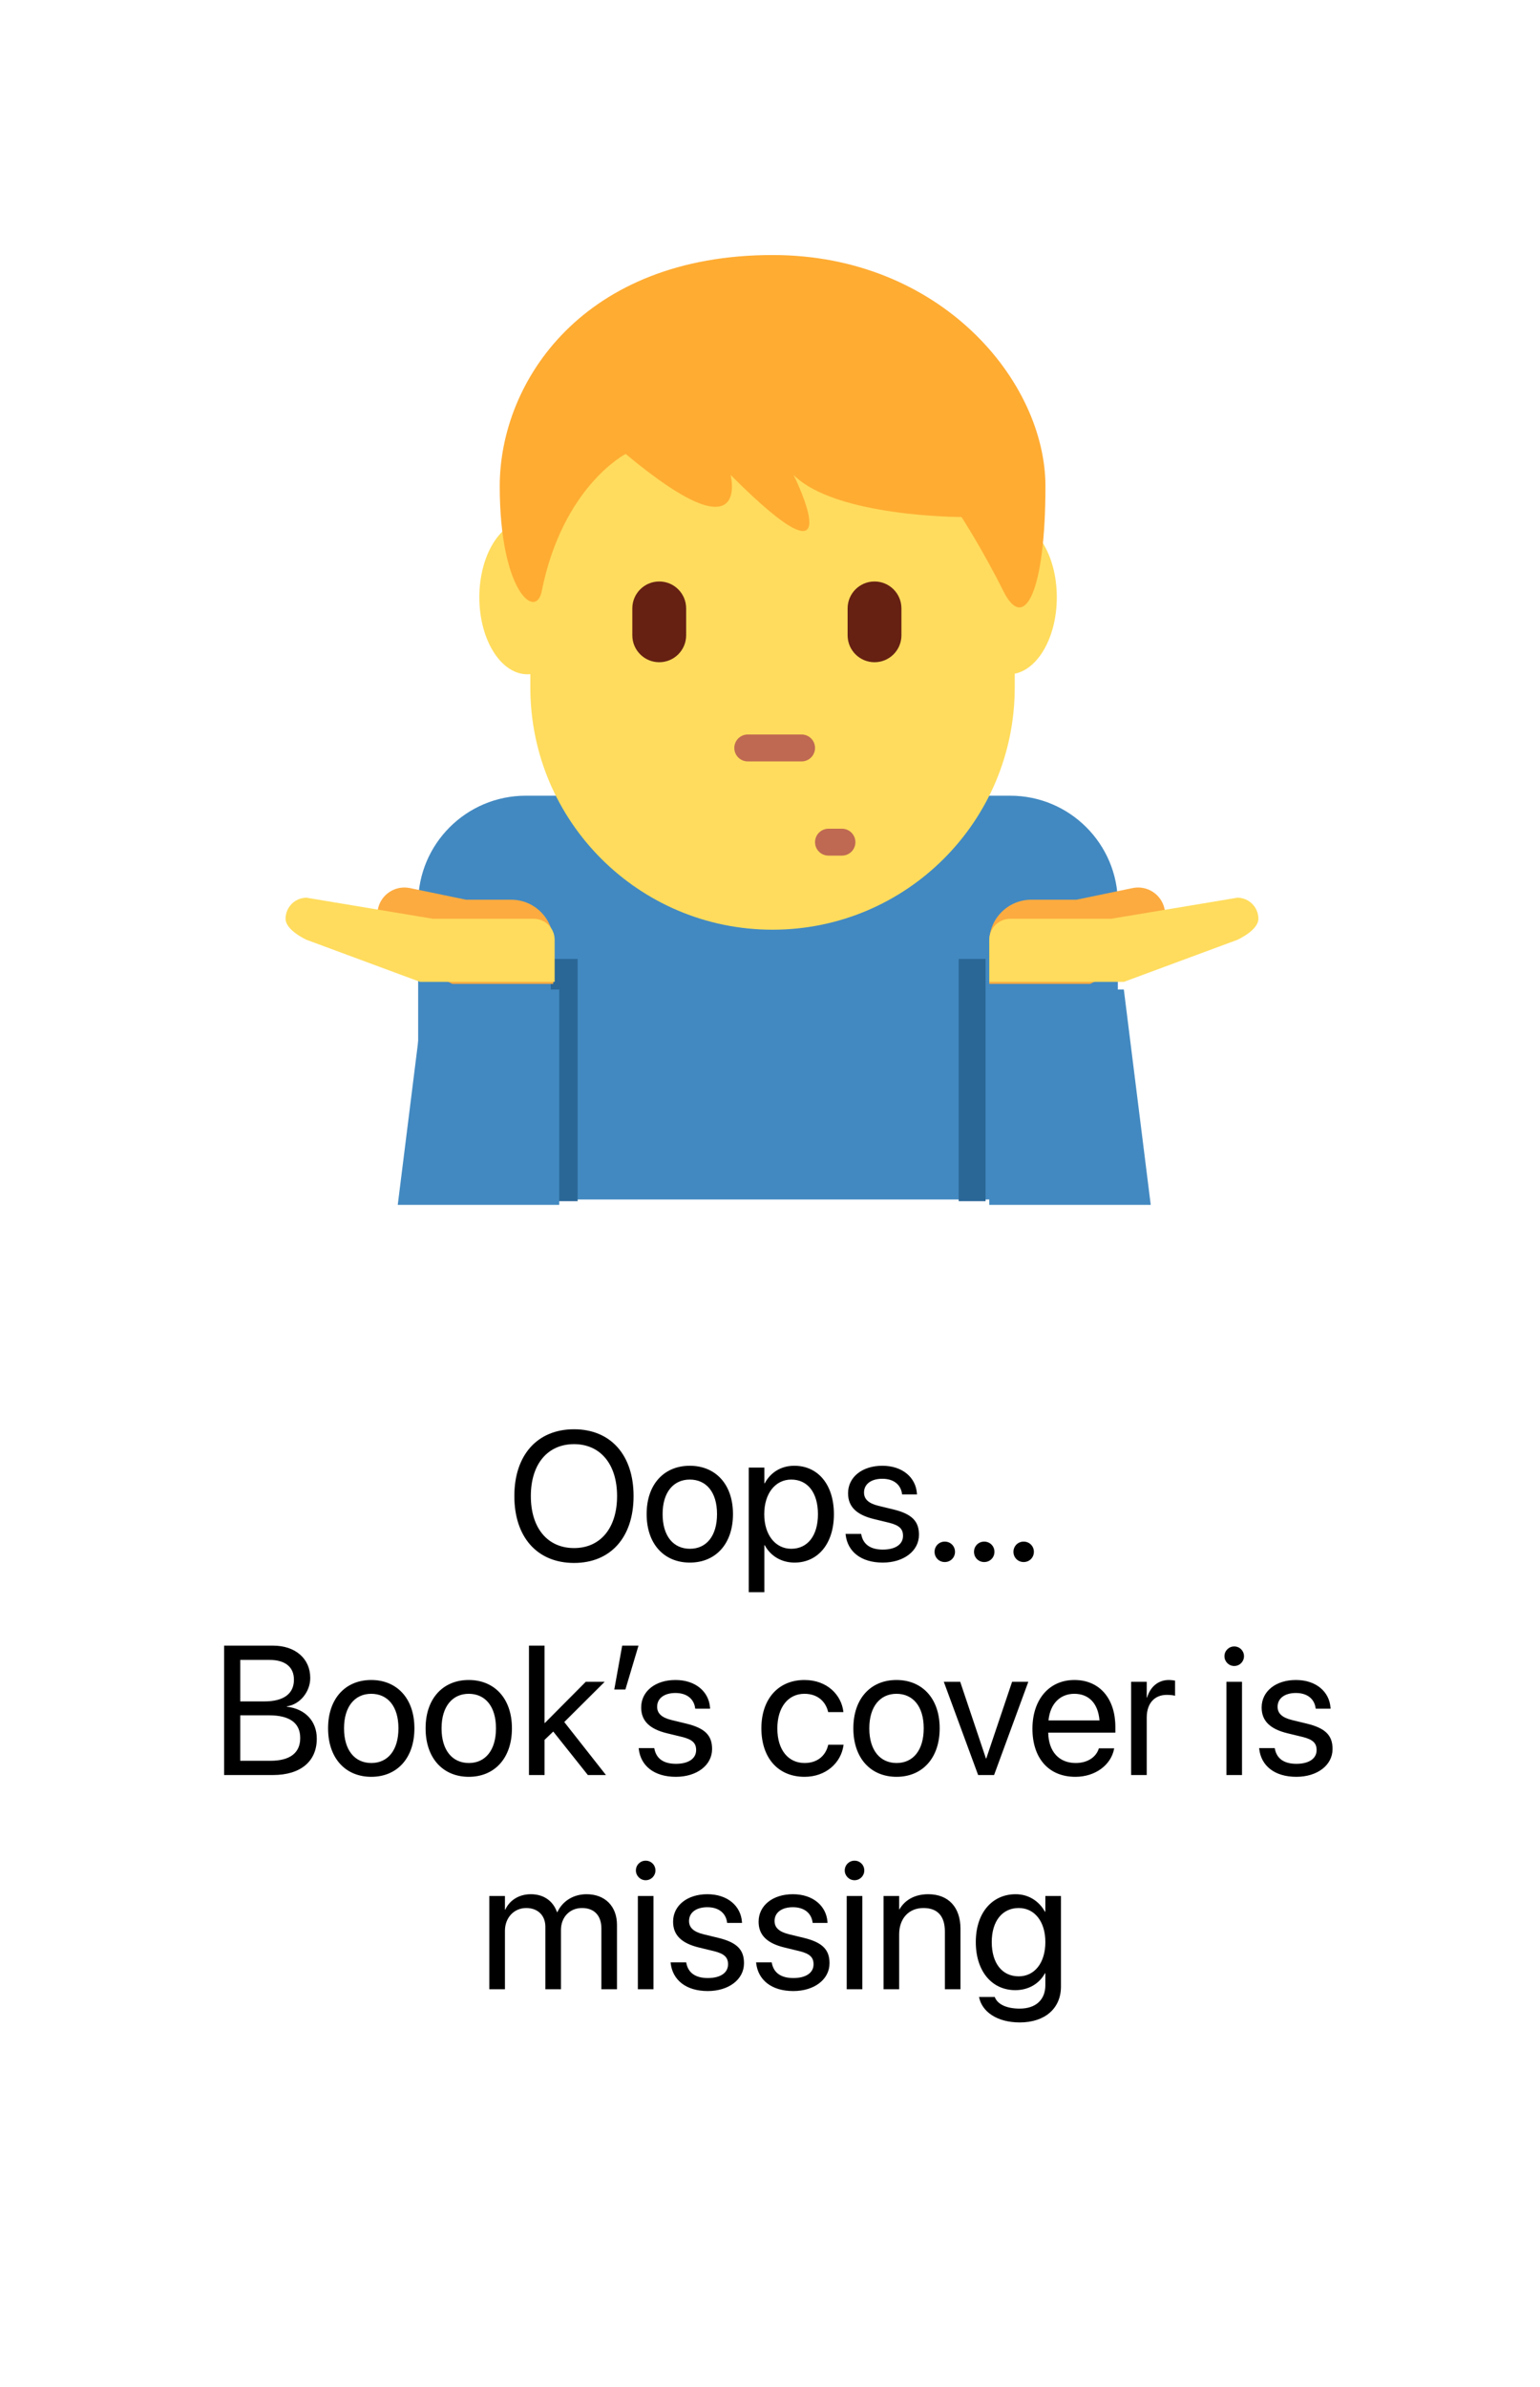 <svg width="151" height="234" viewBox="0 0 151 234" fill="none" xmlns="http://www.w3.org/2000/svg">
<rect width="151" height="234" fill="white"/>
<path d="M99.052 78H51.555C45.726 78 41 82.726 41 88.555V117.581H109.607V88.555C109.607 82.726 104.881 78 99.052 78Z" fill="#4289C1"/>
<path d="M54 94H56.639V117.749H54V94Z" fill="#2A6797"/>
<path d="M40.266 92.477L39.52 92.321H38.171C38.171 92.168 38.232 92.026 38.264 91.875C37.345 91.308 36.823 90.226 37.055 89.11C37.35 87.68 38.752 86.761 40.184 87.054L45.702 88.197H50.125C52.402 88.197 54.246 90.044 54.246 92.324V96.448H44.359C44.359 96.448 40.451 94.683 40.266 92.477Z" fill="#FCAB40"/>
<path d="M28 90.064C28 88.924 28.924 88 30.061 88L42.437 90.064H52.324C53.464 90.064 54.385 90.99 54.385 92.124V96.251H41.194L30.061 92.127C30.061 92.127 28 91.203 28 90.064Z" fill="#FFDC5D"/>
<path d="M39 118.11H54.832V97H41.639L39 118.11Z" fill="#4289C1"/>
<path d="M94 94H96.639V117.749H94V94Z" fill="#2A6797"/>
<path d="M110.977 92.477L111.724 92.321H113.073C113.073 92.168 113.012 92.026 112.98 91.875C113.898 91.308 114.421 90.226 114.189 89.11C113.893 87.68 112.495 86.761 111.062 87.054L105.544 88.197H101.122C98.844 88.197 97 90.044 97 92.324V96.448H106.887C106.885 96.448 110.793 94.683 110.977 92.477Z" fill="#FCAB40"/>
<path d="M123.387 90.064C123.387 88.924 122.464 88 121.327 88L108.948 90.064H99.061C97.921 90.064 97 90.99 97 92.124V96.251H110.194L121.327 92.127C121.327 92.127 123.387 91.203 123.387 90.064Z" fill="#FFDC5D"/>
<path d="M112.832 118.11H97V97H110.194L112.832 118.11Z" fill="#4289C1"/>
<path d="M52 41V67.387C52 80.505 62.632 91.136 75.749 91.136C88.866 91.136 99.497 80.505 99.497 67.387V41H52Z" fill="#FFDC5D"/>
<path d="M56.436 58.549C56.436 62.719 54.325 66.099 51.718 66.099C49.111 66.099 47 62.719 47 58.549C47 54.38 49.114 51 51.718 51C54.322 51 56.436 54.38 56.436 58.549ZM103.622 58.549C103.622 62.719 101.511 66.099 98.904 66.099C96.297 66.099 94.186 62.719 94.186 58.549C94.186 54.38 96.297 51 98.904 51C101.511 51 103.622 54.38 103.622 58.549Z" fill="#FFDC5D"/>
<path d="M75.754 25C57.233 25 49 37.36 49 47.661C49 57.961 52.544 60.818 53.116 57.961C55.175 47.661 61.349 44.5 61.349 44.5C73.699 54.802 71.64 46.561 71.64 46.561C83.987 58.921 77.815 46.561 77.815 46.561C81.931 50.683 94.278 50.683 94.278 50.683C94.278 50.683 96.336 53.844 98.392 57.963C100.45 62.085 102.508 57.963 102.508 47.664C102.508 37.36 92.217 25 75.754 25Z" fill="#FFAC33"/>
<path d="M78.597 74.639H73.319C72.591 74.639 72 74.048 72 73.319C72 72.591 72.591 72 73.319 72H78.597C79.325 72 79.916 72.591 79.916 73.319C79.916 74.048 79.325 74.639 78.597 74.639ZM82.555 83.874H81.236C80.507 83.874 79.916 83.283 79.916 82.555C79.916 81.827 80.507 81.236 81.236 81.236H82.555C83.283 81.236 83.874 81.827 83.874 82.555C83.874 83.283 83.283 83.874 82.555 83.874Z" fill="#BF6952"/>
<path d="M64.639 64.916C63.182 64.916 62 63.734 62 62.278V59.639C62 58.182 63.182 57 64.639 57C66.095 57 67.278 58.182 67.278 59.639V62.278C67.278 63.734 66.095 64.916 64.639 64.916ZM85.749 64.916C84.289 64.916 83.11 63.734 83.11 62.278V59.639C83.11 58.182 84.289 57 85.749 57C87.208 57 88.387 58.182 88.387 59.639V62.278C88.387 63.734 87.208 64.916 85.749 64.916Z" fill="#662113"/>
<path d="M56.286 153.211C59.881 153.211 62.122 150.688 62.122 146.663V146.646C62.122 142.629 59.872 140.106 56.286 140.106C52.691 140.106 50.433 142.629 50.433 146.646V146.663C50.433 150.688 52.683 153.211 56.286 153.211ZM56.286 151.752C53.685 151.752 52.05 149.783 52.05 146.663V146.646C52.05 143.525 53.693 141.565 56.286 141.565C58.87 141.565 60.505 143.534 60.505 146.646V146.663C60.505 149.757 58.897 151.752 56.286 151.752ZM67.642 153.176C70.164 153.176 71.869 151.348 71.869 148.43V148.412C71.869 145.494 70.155 143.684 67.633 143.684C65.11 143.684 63.405 145.503 63.405 148.412V148.43C63.405 151.339 65.102 153.176 67.642 153.176ZM67.65 151.822C66.033 151.822 64.97 150.583 64.97 148.43V148.412C64.97 146.276 66.042 145.037 67.633 145.037C69.25 145.037 70.305 146.268 70.305 148.412V148.43C70.305 150.574 69.259 151.822 67.65 151.822ZM73.416 156.076H74.945V151.471H74.981C75.552 152.525 76.615 153.176 77.907 153.176C80.201 153.176 81.766 151.321 81.766 148.438V148.43C81.766 145.547 80.219 143.684 77.881 143.684C76.571 143.684 75.552 144.343 74.981 145.406H74.945V143.859H73.416V156.076ZM77.582 151.822C76.044 151.822 74.936 150.478 74.936 148.438V148.43C74.936 146.382 76.035 145.037 77.582 145.037C79.199 145.037 80.201 146.329 80.201 148.43V148.438C80.201 150.521 79.199 151.822 77.582 151.822ZM86.556 153.176C88.595 153.176 90.106 152.051 90.106 150.451V150.442C90.106 149.142 89.439 148.412 87.593 147.964L86.143 147.612C85.132 147.366 84.719 146.936 84.719 146.312V146.303C84.719 145.494 85.404 144.958 86.512 144.958C87.645 144.958 88.322 145.547 88.445 146.435L88.454 146.496H89.913L89.904 146.382C89.79 144.853 88.516 143.684 86.512 143.684C84.534 143.684 83.154 144.8 83.154 146.373V146.382C83.154 147.7 83.989 148.5 85.712 148.913L87.162 149.265C88.199 149.52 88.542 149.889 88.542 150.548V150.557C88.542 151.383 87.804 151.901 86.564 151.901C85.316 151.901 84.64 151.365 84.455 150.451L84.438 150.363H82.908L82.917 150.442C83.102 152.077 84.402 153.176 86.556 153.176ZM92.638 153.123C93.2 153.123 93.64 152.684 93.64 152.121C93.64 151.559 93.2 151.119 92.638 151.119C92.075 151.119 91.636 151.559 91.636 152.121C91.636 152.684 92.075 153.123 92.638 153.123ZM96.505 153.123C97.067 153.123 97.507 152.684 97.507 152.121C97.507 151.559 97.067 151.119 96.505 151.119C95.942 151.119 95.503 151.559 95.503 152.121C95.503 152.684 95.942 153.123 96.505 153.123ZM100.372 153.123C100.935 153.123 101.374 152.684 101.374 152.121C101.374 151.559 100.935 151.119 100.372 151.119C99.81 151.119 99.37 151.559 99.37 152.121C99.37 152.684 99.81 153.123 100.372 153.123ZM21.974 174H26.764C29.462 174 31.061 172.673 31.061 170.44V170.423C31.061 168.744 29.954 167.514 28.126 167.303V167.268C29.436 167.083 30.42 165.809 30.42 164.499V164.481C30.42 162.583 28.952 161.317 26.781 161.317H21.974V174ZM26.421 162.715C27.95 162.715 28.82 163.4 28.82 164.648V164.666C28.82 166.037 27.801 166.784 25.929 166.784H23.556V162.715H26.421ZM26.377 168.146C28.398 168.146 29.436 168.894 29.436 170.361V170.379C29.436 171.838 28.425 172.603 26.526 172.603H23.556V168.146H26.377ZM36.405 174.176C38.928 174.176 40.633 172.348 40.633 169.43V169.412C40.633 166.494 38.919 164.684 36.397 164.684C33.874 164.684 32.169 166.503 32.169 169.412V169.43C32.169 172.339 33.865 174.176 36.405 174.176ZM36.414 172.822C34.797 172.822 33.733 171.583 33.733 169.43V169.412C33.733 167.276 34.806 166.037 36.397 166.037C38.014 166.037 39.068 167.268 39.068 169.412V169.43C39.068 171.574 38.023 172.822 36.414 172.822ZM45.968 174.176C48.49 174.176 50.195 172.348 50.195 169.43V169.412C50.195 166.494 48.481 164.684 45.959 164.684C43.437 164.684 41.731 166.503 41.731 169.412V169.43C41.731 172.339 43.428 174.176 45.968 174.176ZM45.977 172.822C44.359 172.822 43.296 171.583 43.296 169.43V169.412C43.296 167.276 44.368 166.037 45.959 166.037C47.576 166.037 48.631 167.268 48.631 169.412V169.43C48.631 171.574 47.585 172.822 45.977 172.822ZM51.865 174H53.395V170.555L54.247 169.737L57.64 174H59.415L55.328 168.806L59.292 164.859H57.438L53.43 168.894H53.395V161.317H51.865V174ZM60.232 165.615H61.322L62.605 161.317H61.006L60.232 165.615ZM66.27 174.176C68.31 174.176 69.821 173.051 69.821 171.451V171.442C69.821 170.142 69.153 169.412 67.308 168.964L65.857 168.612C64.847 168.366 64.434 167.936 64.434 167.312V167.303C64.434 166.494 65.119 165.958 66.227 165.958C67.36 165.958 68.037 166.547 68.16 167.435L68.169 167.496H69.628L69.619 167.382C69.505 165.853 68.231 164.684 66.227 164.684C64.249 164.684 62.869 165.8 62.869 167.373V167.382C62.869 168.7 63.704 169.5 65.427 169.913L66.877 170.265C67.914 170.52 68.257 170.889 68.257 171.548V171.557C68.257 172.383 67.519 172.901 66.279 172.901C65.031 172.901 64.355 172.365 64.17 171.451L64.152 171.363H62.623L62.632 171.442C62.816 173.077 64.117 174.176 66.27 174.176ZM78.892 174.176C80.957 174.176 82.46 172.831 82.706 171.091L82.715 171.029H81.212L81.194 171.1C80.939 172.119 80.14 172.822 78.892 172.822C77.31 172.822 76.22 171.565 76.22 169.438V169.43C76.22 167.355 77.283 166.037 78.874 166.037C80.219 166.037 80.957 166.846 81.186 167.76L81.203 167.83H82.697L82.689 167.76C82.495 166.195 81.15 164.684 78.874 164.684C76.334 164.684 74.655 166.529 74.655 169.412V169.421C74.655 172.33 76.299 174.176 78.892 174.176ZM87.909 174.176C90.432 174.176 92.137 172.348 92.137 169.43V169.412C92.137 166.494 90.423 164.684 87.9 164.684C85.378 164.684 83.673 166.503 83.673 169.412V169.43C83.673 172.339 85.369 174.176 87.909 174.176ZM87.918 172.822C86.301 172.822 85.237 171.583 85.237 169.43V169.412C85.237 167.276 86.31 166.037 87.9 166.037C89.518 166.037 90.572 167.268 90.572 169.412V169.43C90.572 171.574 89.526 172.822 87.918 172.822ZM95.907 174H97.472L100.829 164.859H99.238L96.707 172.374H96.672L94.149 164.859H92.541L95.907 174ZM105.443 174.176C107.438 174.176 108.933 172.98 109.231 171.469L109.249 171.381H107.746L107.72 171.46C107.456 172.242 106.639 172.822 105.479 172.822C103.853 172.822 102.815 171.724 102.78 169.843H109.363V169.28C109.363 166.538 107.843 164.684 105.347 164.684C102.851 164.684 101.233 166.626 101.233 169.456V169.465C101.233 172.339 102.815 174.176 105.443 174.176ZM105.338 166.037C106.674 166.037 107.658 166.872 107.808 168.647H102.807C102.974 166.942 104.011 166.037 105.338 166.037ZM110.91 174H112.439V168.357C112.439 166.969 113.213 166.143 114.399 166.143C114.769 166.143 115.094 166.187 115.217 166.23V164.745C115.094 164.728 114.865 164.684 114.602 164.684C113.573 164.684 112.782 165.352 112.475 166.406H112.439V164.859H110.91V174ZM121.018 163.312C121.554 163.312 121.976 162.882 121.976 162.354C121.976 161.818 121.554 161.396 121.018 161.396C120.49 161.396 120.06 161.818 120.06 162.354C120.06 162.882 120.49 163.312 121.018 163.312ZM120.253 174H121.782V164.859H120.253V174ZM127.108 174.176C129.147 174.176 130.659 173.051 130.659 171.451V171.442C130.659 170.142 129.991 169.412 128.146 168.964L126.695 168.612C125.685 168.366 125.271 167.936 125.271 167.312V167.303C125.271 166.494 125.957 165.958 127.064 165.958C128.198 165.958 128.875 166.547 128.998 167.435L129.007 167.496H130.466L130.457 167.382C130.343 165.853 129.068 164.684 127.064 164.684C125.087 164.684 123.707 165.8 123.707 167.373V167.382C123.707 168.7 124.542 169.5 126.265 169.913L127.715 170.265C128.752 170.52 129.095 170.889 129.095 171.548V171.557C129.095 172.383 128.356 172.901 127.117 172.901C125.869 172.901 125.192 172.365 125.008 171.451L124.99 171.363H123.461L123.47 171.442C123.654 173.077 124.955 174.176 127.108 174.176ZM47.98 195H49.51V189.27C49.51 187.995 50.389 187.037 51.602 187.037C52.735 187.037 53.474 187.767 53.474 188.874V195H55.003V189.19C55.003 187.942 55.855 187.037 57.068 187.037C58.273 187.037 58.967 187.784 58.967 189.041V195H60.496V188.689C60.496 186.87 59.327 185.684 57.517 185.684C56.233 185.684 55.161 186.343 54.651 187.441H54.616C54.221 186.325 53.298 185.684 52.05 185.684C50.872 185.684 49.958 186.29 49.545 187.195H49.51V185.859H47.98V195ZM63.309 184.312C63.845 184.312 64.267 183.882 64.267 183.354C64.267 182.818 63.845 182.396 63.309 182.396C62.781 182.396 62.351 182.818 62.351 183.354C62.351 183.882 62.781 184.312 63.309 184.312ZM62.544 195H64.073V185.859H62.544V195ZM69.399 195.176C71.439 195.176 72.95 194.051 72.95 192.451V192.442C72.95 191.142 72.282 190.412 70.436 189.964L68.986 189.612C67.976 189.366 67.562 188.936 67.562 188.312V188.303C67.562 187.494 68.248 186.958 69.356 186.958C70.489 186.958 71.166 187.547 71.289 188.435L71.298 188.496H72.757L72.748 188.382C72.634 186.853 71.359 185.684 69.356 185.684C67.378 185.684 65.998 186.8 65.998 188.373V188.382C65.998 189.7 66.833 190.5 68.556 190.913L70.006 191.265C71.043 191.52 71.386 191.889 71.386 192.548V192.557C71.386 193.383 70.647 193.901 69.408 193.901C68.16 193.901 67.483 193.365 67.299 192.451L67.281 192.363H65.752L65.761 192.442C65.945 194.077 67.246 195.176 69.399 195.176ZM77.784 195.176C79.823 195.176 81.335 194.051 81.335 192.451V192.442C81.335 191.142 80.667 190.412 78.821 189.964L77.371 189.612C76.36 189.366 75.947 188.936 75.947 188.312V188.303C75.947 187.494 76.633 186.958 77.74 186.958C78.874 186.958 79.551 187.547 79.674 188.435L79.683 188.496H81.142L81.133 188.382C81.019 186.853 79.744 185.684 77.74 185.684C75.763 185.684 74.383 186.8 74.383 188.373V188.382C74.383 189.7 75.218 190.5 76.94 190.913L78.391 191.265C79.428 191.52 79.77 191.889 79.77 192.548V192.557C79.77 193.383 79.032 193.901 77.793 193.901C76.545 193.901 75.868 193.365 75.684 192.451L75.666 192.363H74.137L74.145 192.442C74.33 194.077 75.631 195.176 77.784 195.176ZM83.787 184.312C84.323 184.312 84.745 183.882 84.745 183.354C84.745 182.818 84.323 182.396 83.787 182.396C83.26 182.396 82.829 182.818 82.829 183.354C82.829 183.882 83.26 184.312 83.787 184.312ZM83.022 195H84.552V185.859H83.022V195ZM86.635 195H88.164V189.621C88.164 188.065 89.105 187.037 90.546 187.037C91.952 187.037 92.647 187.854 92.647 189.34V195H94.176V189.067C94.176 186.984 93.016 185.684 91.012 185.684C89.623 185.684 88.691 186.308 88.199 187.16H88.164V185.859H86.635V195ZM99.994 198.252C102.473 198.252 104.028 196.863 104.028 194.745V185.859H102.499V187.406H102.464C101.901 186.387 100.882 185.684 99.59 185.684C97.269 185.684 95.679 187.529 95.679 190.368V190.377C95.679 193.233 97.252 195.088 99.555 195.088C100.864 195.088 101.919 194.438 102.464 193.427H102.499V194.596C102.499 196.011 101.585 196.898 99.977 196.898C98.728 196.898 97.858 196.494 97.568 195.835L97.533 195.756H95.995L96.013 195.835C96.311 197.188 97.735 198.252 99.994 198.252ZM99.889 193.734C98.263 193.734 97.243 192.451 97.243 190.377V190.368C97.243 188.338 98.263 187.037 99.889 187.037C101.436 187.037 102.499 188.355 102.499 190.368V190.377C102.499 192.407 101.444 193.734 99.889 193.734Z" fill="black"/>
</svg>
